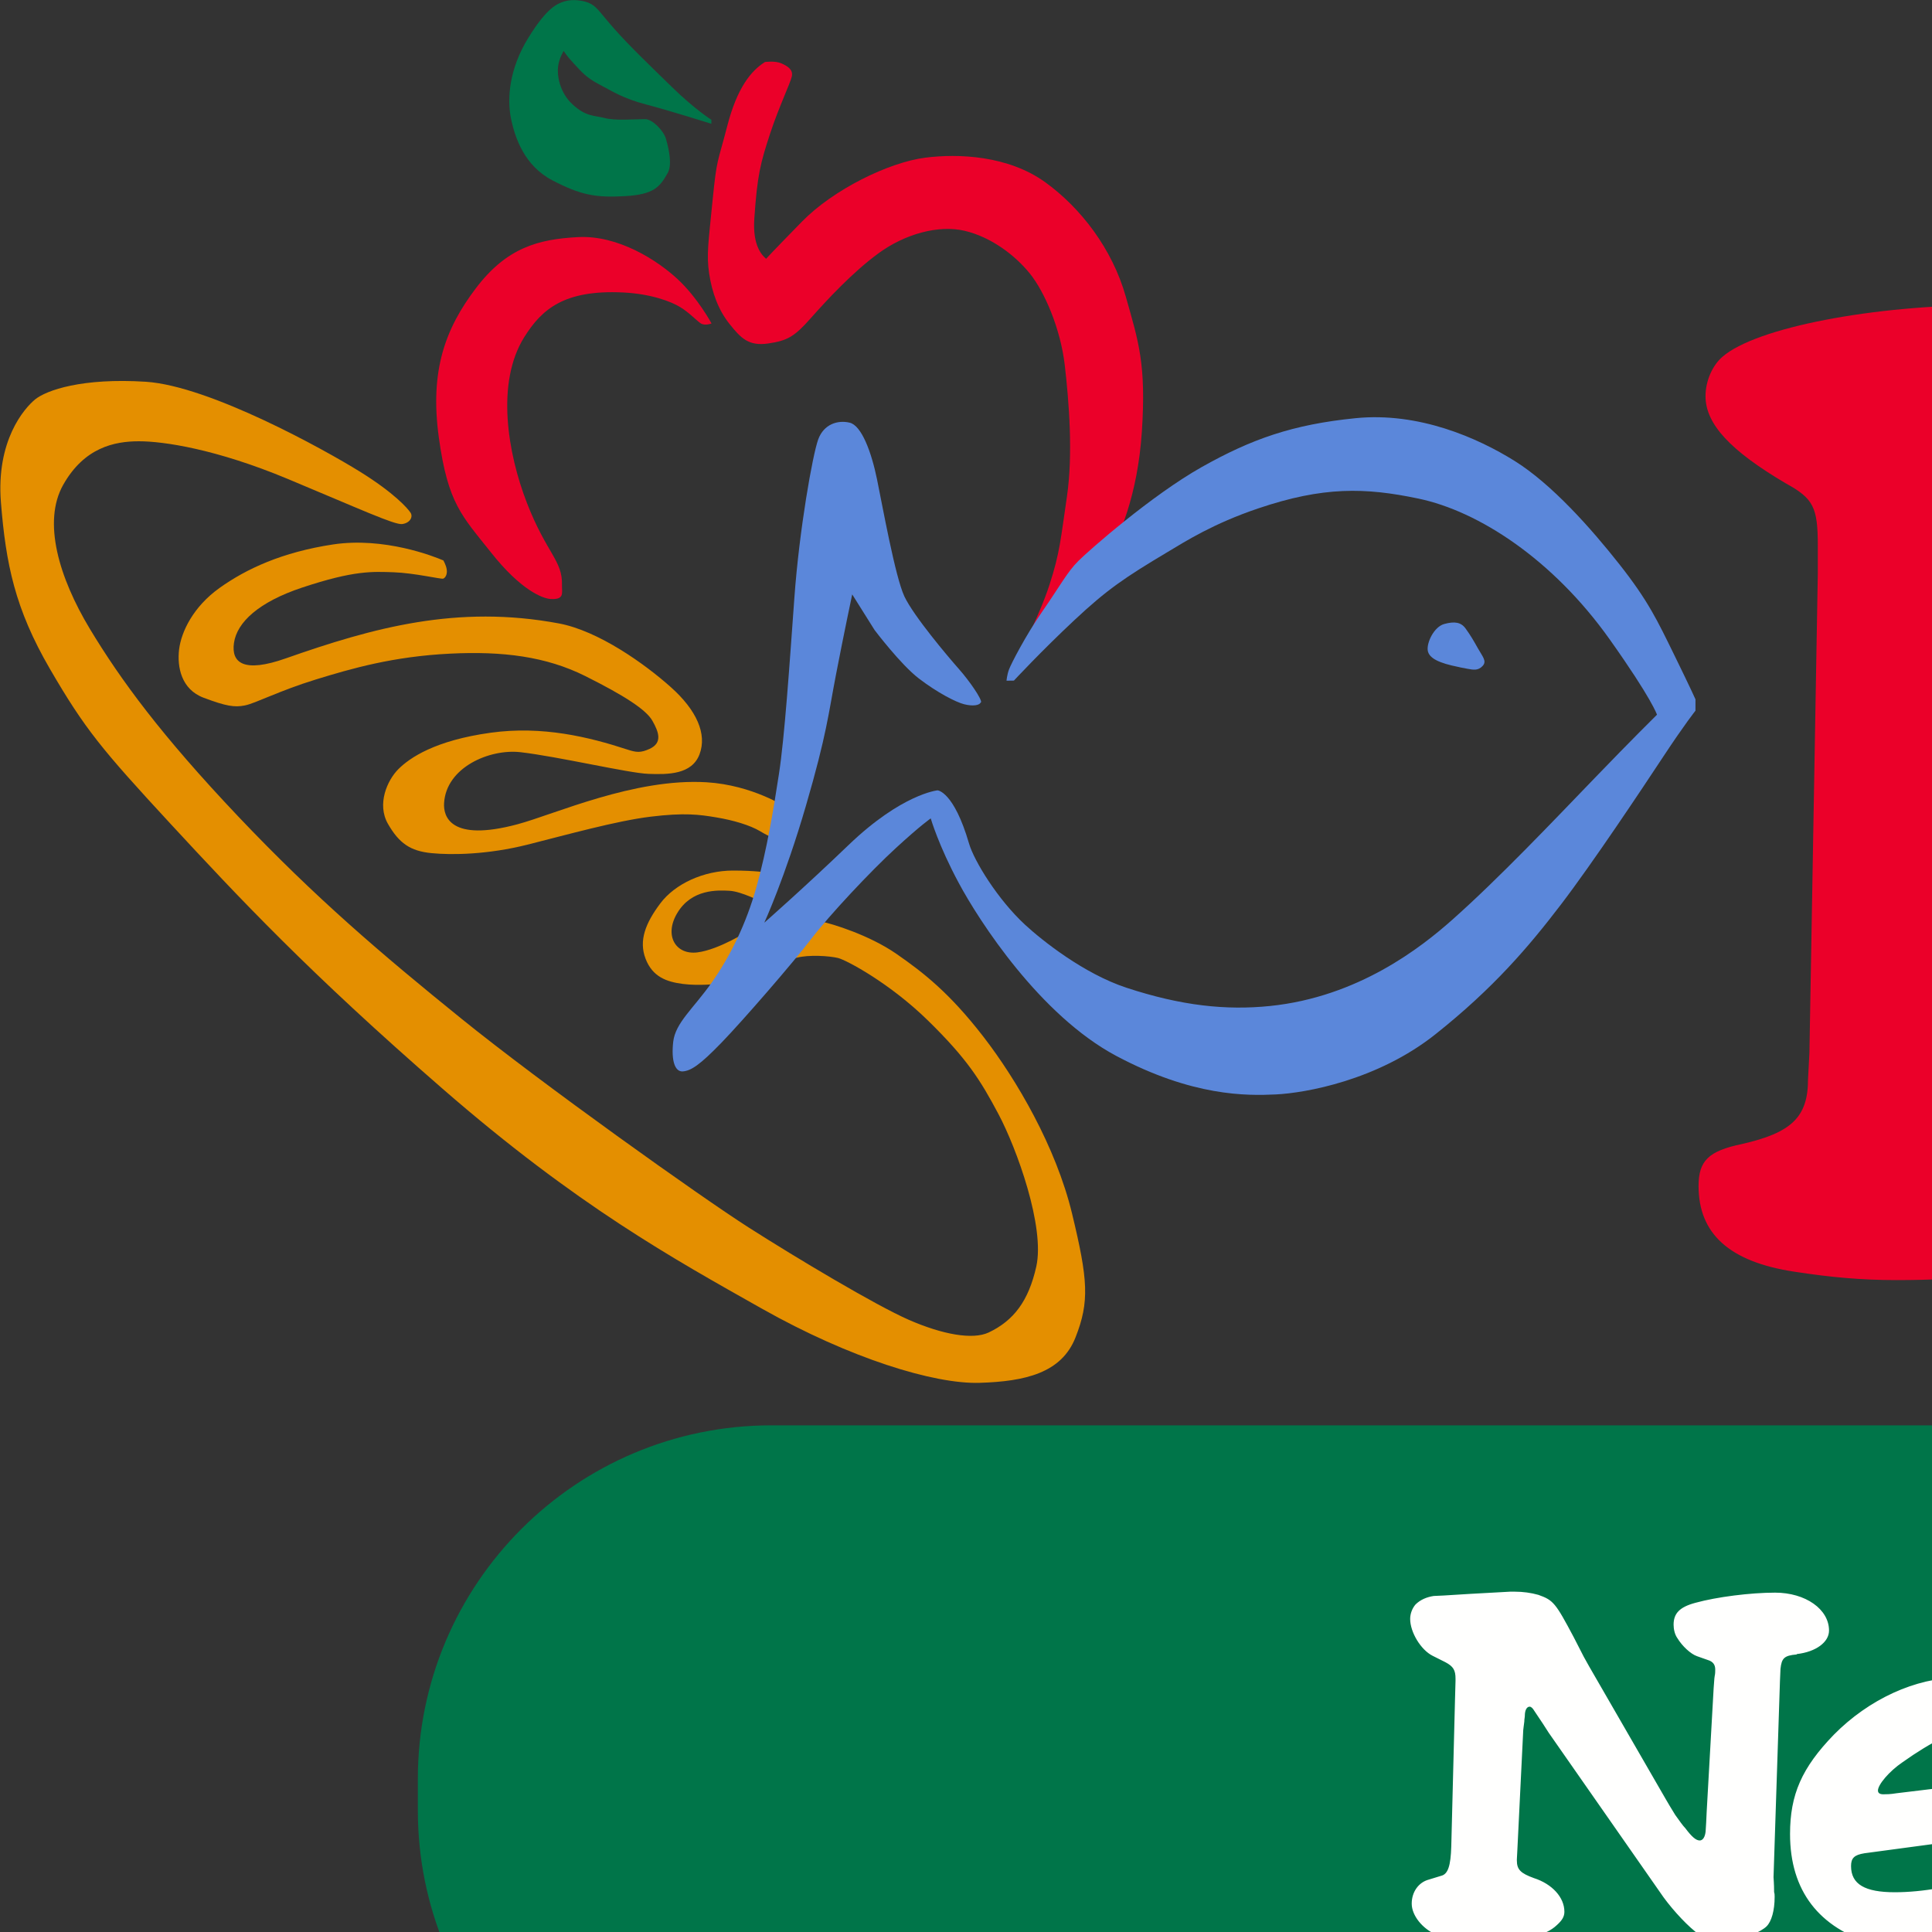 <svg xmlns="http://www.w3.org/2000/svg" id="Layer_1" width="40" height="40" xmlns:xlink="http://www.w3.org/1999/xlink">
 <rect width="100%" height="100%" fill="#333333" stroke="none"/>
 <style type="text/css">
  .st0{fill:#007549;} .st1{fill:#E48F00;} .st2{fill:#EB0029;} .st3{fill:#5B87DA;} .st4{fill:#FFFFFE;}
 </style>
 <path d="M219.202 37.481c0 4.044-3.279 7.322-7.323 7.322H15.974c-4.044 0-7.323-3.278-7.323-7.322v-.649c0-4.044 3.279-7.322 7.323-7.322h195.905c4.044 0 7.323 3.278 7.323 7.322v.649z" class="st0">
 </path>
 <path d="M9.171 11.6c-.188-.081-1.216-.487-2.275-.328-1.058.16-1.797.507-2.347.898-.551.392-.797.913-.841 1.276-.043.362.044.826.508 1 .464.174.638.203.855.159.218-.043.711-.304 1.465-.536.754-.232 1.609-.478 2.783-.536 1.086-.054 1.986.058 2.798.464s1.261.696 1.391.927c.131.232.213.455-.058.58-.188.087-.279.074-.463.014-.797-.261-1.759-.495-2.826-.348-1.159.16-1.681.522-1.913.754-.232.232-.448.725-.217 1.131.232.405.464.564.899.608.435.043 1.174.029 1.985-.174.812-.204 1.841-.493 2.551-.58.71-.087 1.015-.044 1.363.014.348.058.696.159.913.289.217.131.304.145.304.145l-.159.71s-.231-.043-.71-.043c-.609 0-1.203.275-1.507.681s-.449.768-.304 1.145c.145.376.435.477.769.521.333.043.711 0 .711 0s1.399-.476 1.648-.542c.25-.067.685-.038.859.006.174.044 1.073.521 1.87 1.304.797.782 1.072 1.217 1.449 1.927.377.709.967 2.335.783 3.158-.16.71-.464 1.116-.986 1.364-.332.155-.956.042-1.652-.262-.695-.305-2.319-1.276-3.318-1.913-1-.639-4.276-2.972-5.942-4.319-1.667-1.348-3.029-2.508-4.624-4.189-1.594-1.682-2.434-2.826-3.072-3.884-.638-1.059-.986-2.218-.551-2.986.435-.769 1.058-.899 1.566-.899s1.595.159 3.087.782c1.493.623 2.204.951 2.363.932.16-.02.231-.147.174-.235-.058-.088-.333-.407-1.058-.856-.724-.449-3.101-1.768-4.42-1.855C1.7 7.819.962 8.08.729 8.268c-.231.189-.811.856-.71 2.131.102 1.275.29 2.203 1.014 3.449.725 1.247 1.073 1.666 2.493 3.203 1.421 1.536 2.856 3.072 5.639 5.492 2.783 2.421 4.783 3.521 6.609 4.551 1.826 1.03 3.566 1.565 4.508 1.536.942-.029 1.696-.202 1.986-.942.29-.738.26-1.188-.073-2.565-.333-1.376-1.145-2.768-1.84-3.666-.696-.898-1.233-1.319-1.798-1.71s-1.334-.623-1.551-.667c-.218-.043-1.478.624-1.478.624l-.029-.435s-.605.391-1.058.449c-.45.058-.697-.347-.421-.811.299-.505.841-.478 1.087-.464.246.014.667.232.667.232l.507-1.957s-.696-.464-1.652-.522c-1.492-.09-3.142.662-3.913.869-1.406.378-1.537-.174-1.522-.434.041-.744.942-1.13 1.579-1.058.779.089 2.246.435 2.652.449.406.015.899.015 1.058-.405.159-.42-.059-.913-.595-1.391-.536-.479-1.497-1.166-2.319-1.319-2.102-.392-3.841.087-5.652.724-.879.31-1.131.087-1.073-.319.062-.432.518-.849 1.406-1.145 1.087-.362 1.464-.333 1.898-.319.434.015.984.147 1.028.132.044-.016.088-.088.073-.189-.015-.101-.074-.194-.074-.194" class="st1">
 </path>
 <path d="M14.729 6.698s-.137.053-.224-.005c-.087-.059-.232-.218-.421-.334-.188-.116-.61-.277-1.188-.304-1.218-.058-1.681.348-2.043.927-.588.941-.346 2.396.058 3.435.406 1.043.739 1.188.724 1.695-.004.16.059.305-.231.29-.173-.009-.623-.188-1.232-.956s-.898-1.014-1.087-2.392c-.188-1.377.13-2.246.768-3.087.638-.84 1.29-1.015 2.117-1.058.826-.043 1.637.478 2.058.869.421.391.703.918.703.918m1.102-5.409c-.287.182-.572.534-.775 1.318-.202.783-.216.652-.304 1.536-.087.884-.13 1.13-.072 1.521.059.391.189.754.421 1.044.232.29.392.464.797.406.406-.058.551-.146.884-.522.334-.377.87-.956 1.406-1.347.536-.392 1.232-.594 1.783-.464.551.13 1.044.507 1.348.883.305.377.637 1.145.724 1.899.087.754.174 1.84.044 2.725-.13.883-.145 1.159-.362 1.825-.217.667-.681 1.55-.681 1.55s1.464-1.434 1.797-1.971c.334-.536.712-1.451.798-2.753.092-1.401-.069-1.863-.333-2.797-.28-.99-.931-1.833-1.662-2.363-.772-.56-1.809-.6-2.493-.512-.753.097-1.898.657-2.55 1.324-.652.666-.742.769-.742.769-.077-.068-.282-.257-.244-.828.062-.907.126-1.15.329-1.769.179-.544.418-1.041.448-1.179.03-.14-.086-.212-.216-.27-.13-.058-.34-.028-.34-.028" class="st2">
 </path>
 <path d="M14.729 2.563s-.859-.271-1.348-.399c-.489-.127-.71-.279-.977-.418-.268-.14-.361-.256-.524-.431-.163-.174-.209-.261-.209-.261s-.094.146-.116.319c-.024.175.023.536.302.791.279.256.442.222.663.28.221.058.591.023.838.023.151 0 .382.24.43.407.07.244.128.547.035.71-.162.285-.279.442-.884.477-.605.035-.919-.023-1.5-.326-.582-.302-.779-.883-.861-1.29-.082-.407-.035-1.024.361-1.663.395-.64.604-.709.756-.756.151-.047.406-.023.546.058.139.082.209.21.477.512.299.34.733.757 1.198 1.21.465.454.812.674.812.674v.087z" class="st0">
 </path>
 <path d="M30.192 13.808c-.387-.077-.606-.176-.632-.339-.025-.164.129-.492.342-.55.213-.058.348-.039.444.097.097.135.155.232.252.406.097.174.192.266.097.367-.095.101-.193.078-.309.058-.116-.019-.193-.039-.193-.039m-9.88.738c.019-.071-.242-.448-.459-.694-.218-.246-.942-1.101-1.131-1.507-.189-.406-.449-1.855-.565-2.42-.116-.566-.32-1.116-.566-1.174-.246-.059-.536.029-.652.347-.116.319-.392 1.87-.493 3.275-.102 1.406-.203 2.898-.32 3.652-.116.754-.246 1.551-.464 2.333-.217.782-.551 1.448-.928 1.985-.377.536-.752.831-.797 1.227-.044.395.037.627.202.612.166-.014.348-.13.798-.595.449-.464 1.478-1.652 1.855-2.144.376-.493 1.232-1.406 1.754-1.884.521-.479.723-.615.723-.615s.16.557.581 1.339c.42.783 1.68 2.738 3.261 3.579 1.58.84 2.696.826 3.305.797.608-.03 2.101-.29 3.304-1.247 1.202-.956 1.926-1.807 2.594-2.681.667-.874 1.666-2.377 2.116-3.058.449-.681.672-.959.672-.959v-.235s-.093-.212-.441-.922c-.348-.71-.537-1.116-1.131-1.87s-1.406-1.666-2.174-2.145c-.768-.479-1.986-1.015-3.291-.884-1.305.13-2.16.434-3.189 1.014-1.029.58-2.319 1.71-2.551 1.942-.232.231-.362.492-.754 1.057-.339.49-.638 1.072-.681 1.188-.043.116-.052.234-.052.234l.153-.002s.565-.609 1.246-1.246c.681-.638 1.043-.884 1.942-1.42.366-.219.942-.586 1.87-.899 1.347-.456 2.213-.435 3.318-.203 1.247.261 2.783 1.26 3.957 2.912.881 1.241.981 1.562.981 1.562s-.539.532-1.285 1.307c-.857.888-1.989 2.083-2.957 2.942-.64.568-1.942 1.594-3.769 1.782-.91.093-1.834-.004-2.97-.377-.884-.29-1.75-.98-2.102-1.305-.565-.522-1.054-1.319-1.16-1.681-.316-1.084-.652-1.102-.652-1.102s-.739.073-1.841 1.131c-.917.881-1.746 1.609-1.746 1.609s.427-.928.862-2.421c.435-1.493.464-1.898.624-2.724.159-.826.334-1.652.334-1.652l.464.739s.536.71.913 1c.377.29.768.493.942.536.174.044.325.026.343-.045" class="st3">
 </path>
 <path d="M37.195 34.254c-.254.022-.309.077-.332.299l-.011.254-.133 4.058c0 .022.012.132.012.309.011.033.011.066.011.099 0 .287-.066.508-.165.608-.055.055-.166.122-.332.188-.188.088-.398.143-.541.143-.166 0-.387-.067-.52-.155-.221-.155-.531-.487-.741-.774l-2.377-3.406-.121-.188-.177-.265c-.033-.056-.066-.089-.099-.089-.055 0-.099.066-.099.188 0 .033-.011.066-.011.121-.011.099-.022.155-.022.177l-.121 2.466-.011.21v.022c0 .188.077.265.353.365.377.121.631.398.631.696 0 .099-.044.176-.155.276-.243.232-.674.32-1.514.32-.52 0-.796-.033-.984-.121-.287-.122-.508-.398-.508-.642s.144-.443.354-.498l.254-.078c.144-.033.199-.21.211-.608l.077-3.03.011-.398v-.044c0-.178-.044-.255-.21-.343l-.265-.133c-.243-.122-.464-.487-.464-.763 0-.111.044-.221.11-.298.1-.1.233-.155.377-.177.022 0 .276-.011.763-.044l.818-.045h.1c.166 0 .332.022.487.066.31.11.354.166.73.874l.21.409.111.199 1.582 2.741c.044.077.11.188.199.332.088.121.155.221.21.276.132.177.221.254.298.254.067 0 .111-.077.122-.188l.011-.176.011-.232.144-2.554c.011-.111.011-.199.022-.255.011-.045.011-.1.011-.133 0-.1-.044-.166-.155-.199l-.221-.078c-.132-.045-.309-.21-.409-.376-.055-.078-.077-.188-.077-.276 0-.233.122-.366.453-.454.443-.122 1.139-.21 1.648-.21.63 0 1.117.343 1.117.785 0 .243-.277.442-.663.486m5.263 3.074c.044-.277.077-.575.077-.774 0-.542-.11-.785-.542-1.183-.531-.475-.884-.63-1.437-.63-.906 0-1.879.453-2.598 1.183-.664.686-.907 1.239-.907 2.057 0 1.173.597 1.947 1.737 2.278.277.078.52.111.774.111.553 0 1.438-.199 2.101-.487.299-.133.531-.299.664-.498.055-.077.1-.254.1-.365 0-.287-.188-.508-.442-.508-.066 0-.188.033-.288.066l-.718.288c-.487.199-1.194.32-1.758.32-.62 0-.907-.165-.907-.542 0-.165.066-.231.276-.265l2.3-.309.31-.034c.188-.022.288-.033.31-.044h.254c.443-.022.619-.188.697-.663m-1.667-1.52c.254 0 .343.155.343.553 0 .232-.022.354-.088.42-.088.088-.309.177-.508.199l-1.283.155c-.132.022-.221.022-.276.022-.066 0-.111-.022-.111-.078 0-.122.233-.399.509-.586.608-.432 1.128-.686 1.416-.686m3.627 4.168c1.006-.012 1.238-.111 1.238-.487 0-.243-.188-.497-.476-.63-.099-.044-.155-.077-.188-.088-.055-.033-.088-.077-.111-.121-.011-.044-.022-.088-.022-.144 0-.232.011-.53.033-.906.022-.343.033-.663.044-.951.011-.376.022-.508.044-.652 0-.066.011-.11.011-.132 0-.353-.376-.574-.984-.574-.797 0-1.438.277-1.438.62 0 .221.243.497.542.608l.231.089c.133.045.188.155.188.388v.144l-.022 1.128c-.011.431-.089.553-.376.619-.277.066-.431.21-.431.42 0 .221.198.498.419.597.144.056.321.089.641.089h.066l.586-.011m.564-5.993c.044-.099.066-.21.066-.321 0-.221-.078-.431-.233-.586-.111-.11-.254-.199-.421-.243-.111-.033-.199-.055-.232-.055-.431 0-.752.398-.752.94 0 .232.077.376.32.553.21.166.442.254.641.254.222 0 .465-.221.608-.541m7.21 1.791c.055-.066.077-.155.077-.265 0-.277-.187-.575-.431-.675-.11-.045-.276-.089-.508-.111-.232-.021-.42-.033-.531-.033-.287 0-.442.044-.597.177-.11.1-.144.122-.21.122s-.122-.022-.332-.1c-.232-.088-.332-.11-.575-.11-.774 0-1.47.309-2.134.939-.796.751-1.326 1.813-1.326 2.676 0 .552.232.928.796 1.26.597.343 1.272.52 2.034.52.453 0 .863-.056 1.172-.166.067-.022.133-.045.177-.045.1 0 .166.089.166.21v.575c0 .641-.332.939-1.039.939-.454 0-.918-.034-1.35-.111l-.73-.111c-.067-.011-.144-.022-.222-.022-.254 0-.343.077-.343.276 0 .21.111.365.365.486.642.299 1.615.487 2.522.487 1.073 0 1.725-.276 1.968-.818.177-.409.244-.951.244-1.902 0-.232-.011-.563-.022-.972-.033-.641-.044-1.106-.044-1.371 0-.597 0-.963-.011-1.084-.011-.066-.011-.133-.011-.188 0-.31.122-.432.442-.454.144-.011.232-.022.243-.022.089-.011.155-.044.21-.111m-2.19 1.836c0 .044.011.089.011.133 0 .465-.034.609-.155.73-.111.111-.266.199-.454.277-.564.221-1.194.365-1.636.365-.575 0-.862-.155-.862-.453 0-.465.431-1.261.996-1.836.542-.553 1.194-.973 1.504-.973h.033c.376.044.576.486.576 1.326v.089c-.011.199-.011.309-.011.343m8.105 2.41c.664-.011.929-.144.929-.487 0-.232-.166-.487-.409-.608-.244-.121-.265-.144-.298-.287-.012-.088-.023-.188-.023-.321-.022-1.304-.221-1.746-1.017-2.233-.586-.354-1.161-.509-1.902-.509-.21 0-.431.011-.652.033-.089.011-.155.011-.188.011-.211 0-.266-.133-.266-.62 0-.11 0-.353.022-.718.012-.166.012-.309.012-.421 0-.641-.298-.917-.995-.917-.929 0-1.504.232-1.504.608 0 .265.232.531.575.652l.243.089c.199.066.243.155.243.431v.045l-.109 3.504c-.011.078-.011.188-.011.321 0 .409-.056.498-.398.597-.266.077-.409.21-.409.376 0 .332.331.664.729.719.188.033.353.044.63.044 1.039 0 1.57-.211 1.57-.608 0-.266-.144-.476-.421-.609-.276-.144-.309-.2-.309-.543v-.232c.022-.254.034-.497.034-.752 0-.619.133-.751.895-.906.464-.089.708-.122.962-.122.475 0 .719.221.796.73.044.321.088.808.088 1.095 0 .232-.022.331-.066.398-.066.066-.11.088-.442.177-.276.077-.409.199-.409.375 0 .155.144.365.321.476.265.177.519.232 1.083.232h.188c.276-.012.443-.022.509-.022m6.436-1.095c.763-.542 1.161-1.161 1.161-1.803 0-1.216-1.393-2.035-3.704-2.167-.531-.023-.62-.078-.62-.332v-.044l.044-.807c.011-.089.011-.167.011-.244 0-.387-.034-.686-.1-.829-.089-.199-.42-.387-.664-.387-.089 0-.299.033-.641.099l-.619.111c-.244.045-.41.266-.41.564 0 .332.199.498.641.553.254.022.287.078.287.465v.265l-.044 3.517v.508c-.011.232-.055.287-.254.365-.265.088-.398.276-.398.519 0 .188.088.464.188.585.144.166.387.232.829.232 1.813 0 3.152-.364 4.29-1.171m-1.849-2.75c.984 0 1.758.309 1.758.718 0 .298-.365.741-.863 1.05-.641.398-1.581.752-2.012.752-.309 0-.332-.044-.332-.785v-.376l.012-.729c.011-.332.155-.453.608-.542.321-.066.575-.088.829-.088m6.238 3.892c1.537 0 2.831-1.261 2.831-2.754 0-.63-.188-1.16-.553-1.536-.508-.542-1.481-.907-2.366-.907-.874 0-1.891.376-2.433.907-.519.486-.851 1.249-.851 1.935 0 1.316 1.492 2.355 3.372 2.355m.177-4.313c.708 0 1.227.552 1.227 1.304 0 1.162-.818 2.035-1.902 2.035-.841 0-1.449-.531-1.449-1.272 0-1.073.941-2.012 2.068-2.057l.056-.011m7.167.686c.033-.122.055-.266.055-.377 0-.376-.298-.707-.851-.939-.155-.067-.288-.1-.421-.1-.265 0-.685.165-.951.375-.055.044-.099.066-.132.066-.078 0-.122-.055-.177-.21-.089-.254-.376-.365-.94-.365-.686 0-1.194.222-1.194.52 0 .255.299.597.619.697.144.055.188.088.221.166.011.033.022.066.022.099v.155l.033 1.669v.056c0 .531-.066.631-.398.675-.287.044-.508.243-.508.475 0 .376.464.663 1.061.663.619 0 1.305-.088 1.703-.221.2-.066.354-.243.354-.42 0-.211-.188-.388-.63-.576-.122-.044-.166-.088-.188-.144-.011-.033-.022-.077-.022-.143-.011-.078-.011-.144-.011-.177 0-.343.133-.995.332-1.603.121-.387.387-.73.552-.73.077 0 .121.044.121.132 0 .033-.011.089-.011.155-.033.177-.044.31-.044.42 0 .486.243.807.597.807.31 0 .663-.486.808-1.127m5.696 3.582c.664-.011.929-.144.929-.486 0-.233-.165-.487-.409-.608-.243-.122-.265-.144-.298-.288-.011-.088-.022-.188-.022-.321-.022-1.304-.221-1.746-1.017-2.233-.586-.354-1.161-.509-1.902-.509-.21 0-.431.011-.652.033-.089.012-.155.012-.188.012-.21 0-.266-.133-.266-.619 0-.111 0-.354.023-.719.011-.166.011-.309.011-.42 0-.641-.298-.917-.995-.917-.929 0-1.504.232-1.504.608 0 .266.232.531.575.652l.243.089c.199.066.243.155.243.431v.045l-.11 3.505c-.011.078-.011.188-.011.321 0 .41-.056.498-.398.598-.266.077-.41.21-.41.376 0 .332.331.664.73.719.188.033.354.044.63.044 1.039 0 1.57-.21 1.57-.608 0-.266-.144-.475-.421-.608-.276-.144-.309-.199-.309-.542v-.232c.022-.254.033-.498.033-.752 0-.619.133-.752.896-.907.465-.089.708-.122.962-.122.475 0 .719.221.796.73.044.321.088.808.088 1.095 0 .232-.022.331-.066.398-.067.066-.111.089-.442.177-.276.077-.409.199-.409.376 0 .155.144.365.321.475.265.177.519.232 1.083.232h.189c.276-.011.442-.022.508-.022m3.65.044c1.537 0 2.831-1.26 2.831-2.753 0-.63-.188-1.16-.553-1.536-.508-.542-1.481-.907-2.366-.907-.874 0-1.891.376-2.433.907-.519.486-.851 1.249-.851 1.935 0 1.316 1.493 2.355 3.373 2.355m.178-4.313c.708 0 1.228.553 1.228 1.305 0 1.161-.818 2.035-1.902 2.035-.84 0-1.448-.531-1.448-1.272 0-1.072.94-2.012 2.068-2.056l.056-.011m6.07 4.312c1.537 0 2.831-1.261 2.831-2.753 0-.63-.188-1.16-.553-1.536-.509-.542-1.482-.907-2.367-.907-.873 0-1.891.376-2.433.907-.519.486-.851 1.249-.851 1.935 0 1.316 1.493 2.356 3.373 2.356m.177-4.313c.708 0 1.227.553 1.227 1.304 0 1.162-.818 2.035-1.902 2.035-.84 0-1.448-.531-1.448-1.272 0-1.072.94-2.012 2.068-2.056l.055-.011m9.156 4.456c.21-.066.288-.155.288-.332 0-.397-.31-.729-.697-.763l-.21-.022c-.155-.011-.199-.088-.221-.354l-.033-.619.056-4.135.033-.498c-.023-.508-.409-.895-.918-.895-.188 0-.796.099-1.239.199-.265.055-.42.21-.42.398 0 .232.243.52.508.586l.343.099c.21.056.254.122.254.377 0 .155 0 .276.011.353v.111c0 .266-.055.376-.199.376-.011 0-.033-.011-.044-.011l-.166-.033c-.055-.011-.121-.022-.188-.022-.796 0-1.758.486-2.587 1.304-.73.718-1.029 1.305-1.029 1.99 0 .686.288 1.205.863 1.537.542.31 1.25.487 1.914.487.331 0 .674-.044 1.061-.155.144-.033.254-.055.343-.055.099 0 .166.034.265.144.111.111.155.133.31.166.099.022.199.033.277.033.31 0 .962-.122 1.427-.265m-2.3-3.616c.055.199.077.608.077 1.26 0 .475-.078.807-.233.951-.088.088-.254.177-.486.254-.387.133-.763.199-1.117.199-.707 0-1.138-.188-1.138-.497 0-.365.42-1.017 1.029-1.615.575-.564 1.117-.906 1.448-.906.199 0 .365.133.42.354m11.655-2.676v-.21c0-.432-.033-.542-.199-.697-.133-.111-.332-.177-.542-.177-.044 0-.387.012-1.017.033l-2.288.1c-1.172.055-1.814.121-2.057.232-.165.077-.287.265-.287.431 0 .288.288.652.653.829.243.122.254.144.287.332.011.056.022.122.022.199l-.034 3.461c0 .199-.033.354-.089.42-.055.078-.077.078-.31.155-.299.089-.454.232-.454.442 0 .453.277.697.775.697.597 0 1.371-.089 1.879-.21.343-.088.531-.255.531-.476 0-.155-.088-.354-.21-.476-.099-.11-.188-.155-.442-.254-.221-.088-.265-.166-.265-.387 0-.42.089-.608.299-.641l.232-.033 1.968-.32.31-.044c.321-.044.52-.21.52-.42 0-.388-.365-.675-.873-.675-.078 0-.188.011-.288.011l-1.559.144-.244.023h-.033c-.188 0-.277-.111-.277-.354V36l.066-1.073c.033-.53.144-.652.675-.729l.984-.133c.243-.033.442-.055.575-.055.221 0 .254.044.309.299 0 .011.033.122.099.332.034.111.056.177.067.21.022.088.067.177.133.254.143.199.387.321.608.321.265 0 .431-.21.442-.542l.034-.973zm2.796 6.148c1.538 0 2.831-1.261 2.831-2.754 0-.63-.188-1.16-.553-1.536-.508-.542-1.482-.907-2.366-.907-.874 0-1.891.376-2.433.907-.52.486-.852 1.249-.852 1.935 0 1.316 1.493 2.355 3.373 2.355m.178-4.312c.707 0 1.228.553 1.228 1.304 0 1.161-.818 2.034-1.902 2.034-.841 0-1.449-.531-1.449-1.271 0-1.073.94-2.013 2.068-2.057l.056-.011m6.07 4.312c1.537 0 2.831-1.261 2.831-2.754 0-.63-.189-1.161-.554-1.537-.508-.541-1.482-.907-2.366-.907-.874 0-1.891.377-2.433.907-.52.486-.852 1.25-.852 1.935 0 1.316 1.493 2.356 3.373 2.356m.177-4.312c.708 0 1.228.553 1.228 1.305 0 1.161-.818 2.034-1.902 2.034-.841 0-1.448-.531-1.448-1.271 0-1.073.94-2.013 2.067-2.057l.056-.011m9.156 4.456c.21-.066.288-.155.288-.332 0-.398-.31-.73-.697-.763l-.21-.022c-.155-.011-.2-.088-.222-.354l-.033-.619.055-4.135.034-.498c-.022-.508-.409-.895-.917-.895-.188 0-.796.099-1.239.199-.266.055-.421.21-.421.398 0 .232.244.519.509.586l.344.099c.21.055.254.122.254.376 0 .155 0 .276.011.353v.111c0 .266-.055.376-.199.376-.011 0-.033-.011-.044-.011l-.166-.033c-.056-.011-.122-.022-.188-.022-.796 0-1.757.487-2.587 1.305-.73.719-1.029 1.305-1.029 1.99 0 .686.288 1.206.863 1.537.542.31 1.25.487 1.913.487.332 0 .675-.044 1.062-.155.144-.033.254-.055.343-.055.099 0 .166.033.265.144.11.11.155.133.31.166.099.023.198.034.276.034.309 0 .962-.121 1.426-.265m-2.3-3.616c.055.199.077.609.077 1.261 0 .476-.078.807-.233.951-.088.089-.254.177-.486.255-.387.133-.763.199-1.117.199-.707 0-1.139-.188-1.139-.497 0-.365.421-1.018 1.028-1.615.576-.564 1.117-.906 1.449-.906.2 0 .366.132.421.353m14.806.763c.432-.034.763-.321.763-.642 0-.221-.187-.497-.398-.585-.165-.078-.553-.122-.973-.122-.265 0-.696.033-1.238.088-.674.078-1.149.144-1.437.199-.287.067-.487.1-.597.1-.243.011-.298.088-.298.365 0 .154.044.32.133.464.099.155.176.221.276.221.055 0 .122 0 .199-.011.122-.022.232-.033.331-.033.122 0 .211.044.211.121 0 .045-.044.133-.155.288-.066.089-.121.133-.188.133-.176 0-.452-.177-1.038-.686-.554-.475-.675-.585-.675-.663 0-.055.111-.132.409-.309.254-.143.442-.254.553-.309 1.073-.597 1.394-.852 1.637-1.316.11-.199.166-.409.166-.597 0-.486-.244-.84-.863-1.216-.83-.52-1.603-.774-2.344-.774-1.46 0-2.743 1.117-2.743 2.377 0 .331.067.674.189.917.045.099.122.22.221.353.133.189.178.276.178.343 0 .088-.056.155-.199.243l-.243.143c-.729.431-1.116.807-1.338 1.305-.099.221-.155.431-.155.619 0 1.106 1.549 2.112 3.24 2.112.906 0 2.178-.243 2.742-.52l.431-.21c.11-.056.188-.078.265-.078.121 0 .188.022.453.155.387.188.763.299 1.051.299.32 0 .608-.233.608-.498 0-.166-.099-.321-.309-.475l-.387-.266c-.089-.078-.155-.155-.155-.21 0-.034.022-.089.066-.155.121-.199.143-.244.21-.476.044-.155.077-.255.089-.321.045-.232.066-.254.288-.277l.332-.033.697-.066m-4.777 1.249c.033.045.045.067.045.078 0 .11-.421.321-.918.464-.177.044-.354.078-.531.111-.21.034-.409.056-.608.056-.774 0-1.272-.232-1.272-.586 0-.254.243-.575.685-.885.354-.265.763-.486.896-.486.099 0 .232.088.884.586l.597.453c.078.067.155.133.221.21m-.044-5.451c.52 0 .951.222.951.498 0 .332-.442.752-1.294 1.216l-.84.453c-.078.045-.145.067-.199.067-.133 0-.365-.221-.477-.453-.054-.132-.099-.32-.099-.464 0-.408.486-.939 1.073-1.16.265-.1.575-.155.885-.155m15.084 3.583c.552-.387.995-1.151.995-1.714 0-.841-.664-1.471-1.935-1.847-.906-.277-1.869-.421-2.809-.421-.63 0-1.25.055-2.233.21-.265.033-.465.111-.564.199-.067.067-.111.21-.111.365 0 .388.209.675.608.796.287.1.354.189.354.465l-.011.155-.056 3.472c0 .442-.077.531-.42.575-.365.055-.498.177-.498.453 0 .475.542.873 1.183.873.088 0 .199-.011.353-.033.587-.067 1.051-.122 1.394-.177.321-.056.453-.166.453-.365 0-.1-.043-.221-.121-.354-.144-.232-.354-.409-.564-.453-.199-.055-.221-.078-.244-.233-.01-.077-.01-.154-.01-.243v-.024c0-.188.055-.232.298-.254 1.029-.066 2.953-.785 3.937-1.448m-2.345-2.72c.929 0 1.803.453 1.803.918 0 .321-.398.818-.962 1.183-.508.331-1.039.542-1.559.641-.254.044-.542.078-.841.088h-.033c-.199 0-.221-.044-.221-.464v-.409l.111-1.294c.034-.354.067-.399.277-.465.354-.111 1.017-.199 1.427-.199m9.422 6.004c.663-.011.929-.144.929-.487 0-.233-.166-.487-.409-.608-.243-.121-.265-.144-.299-.287-.01-.088-.021-.188-.021-.321-.022-1.304-.222-1.746-1.018-2.233-.586-.354-1.161-.508-1.902-.508-.21 0-.431.011-.652.033-.089.011-.155.011-.188.011-.21 0-.266-.133-.266-.619 0-.11 0-.353.023-.718.011-.166.011-.31.011-.421 0-.641-.299-.918-.996-.918-.929 0-1.504.232-1.504.608 0 .265.232.53.575.652l.243.089c.199.066.244.155.244.431v.044l-.111 3.505c-.012.078-.012.188-.012.32 0 .41-.054.498-.398.598-.265.077-.409.21-.409.375 0 .331.332.663.73.719.188.033.354.044.63.044 1.039 0 1.57-.211 1.57-.608 0-.266-.143-.476-.419-.609-.277-.144-.31-.2-.31-.542v-.232c.022-.254.033-.497.033-.752 0-.619.132-.751.895-.906.464-.089.708-.121.962-.121.475 0 .718.221.796.73.043.321.088.808.088 1.095 0 .232-.022.332-.066.398-.067.067-.111.089-.443.178-.277.077-.409.199-.409.375 0 .155.144.365.321.476.265.177.519.232 1.083.232h.188c.276-.011.442-.022.509-.022m6.646 0c.21-.111.299-.232.299-.387 0-.265-.178-.52-.387-.586l-.31-.077c-.122-.044-.188-.099-.188-.188 0-.066.011-.154.011-.254l.022-.332.045-.63c.012-.133.012-.254.012-.387 0-1.547-.786-2.432-2.146-2.432-.663 0-1.327.243-2.112.807-.519.365-.719.63-.719.951 0 .321.155.498.432.498.044 0 .11-.012.177-.023.265-.055.398-.122.751-.364.719-.487 1.338-.774 1.682-.774.364 0 .574.209.574.552 0 .055-.011.144-.034.244-.022.122-.044.144-.188.155l-.587.078c-.972.132-2.166.63-2.775 1.161-.221.199-.387.575-.387.907 0 .685.852 1.216 1.936 1.216.387 0 .696-.034 1.139-.144l.519-.122c.045-.011.077-.011.122-.011.077 0 .121.022.155.066l.088.144c.1.143.42.254.73.254.309 0 .796-.133 1.138-.321m-2.2-1.802c.199 0 .277.066.277.221 0 .132-.166.254-.476.354-.398.133-.785.199-1.094.199h-.255c-.221 0-.32-.022-.32-.088 0-.143.398-.331 1.161-.563.243-.066.542-.121.708-.121m7.165-1.78c.033-.122.055-.265.055-.376 0-.376-.298-.708-.851-.94-.155-.066-.288-.099-.42-.099-.265 0-.685.165-.951.375-.055.044-.099.066-.133.066-.077 0-.121-.055-.177-.21-.088-.255-.376-.365-.94-.365-.684 0-1.194.221-1.194.52 0 .254.299.596.62.697.144.054.188.087.221.165.011.033.023.066.023.1v.154l.034 1.669v.055c0 .531-.067.631-.398.675-.287.044-.509.243-.509.475 0 .376.465.664 1.063.664.619 0 1.305-.089 1.702-.221.199-.066.354-.243.354-.42 0-.21-.188-.387-.63-.575-.121-.044-.166-.088-.188-.144-.011-.033-.023-.077-.023-.143-.011-.078-.011-.144-.011-.177 0-.343.133-.995.332-1.603.122-.387.387-.73.553-.73.077 0 .122.044.122.133 0 .033-.011.088-.011.155-.033.176-.044.309-.044.42 0 .486.243.807.598.807.309 0 .663-.487.807-1.128m8.448 3.759c1.227 0 1.746-.177 1.746-.575 0-.211-.11-.399-.265-.465l-.254-.122c-.121-.045-.209-.255-.209-.465v-.653c-.011-1.558-.808-2.409-2.267-2.409-.31 0-.641.033-.874.099-.111.033-.255.088-.431.166-.41.176-.465.188-.553.188-.088 0-.099 0-.254-.089-.464-.254-1.017-.398-1.569-.398-.321 0-.652.022-.796.034-.132.021-.232.021-.287.021-.099 0-.177-.022-.243-.077l-.166-.165c-.155-.155-.375-.243-.597-.243-.309 0-.763.11-1.094.265-.211.099-.31.232-.31.442 0 .254.133.376.508.497.232.066.299.099.343.143.077.066.111.199.111.432l-.011 1.89c0 .111-.033.265-.066.32-.044.055-.144.122-.309.199-.299.143-.366.232-.366.431 0 .343.265.597.62.597l.353-.011h.343c.597 0 1.271-.121 1.504-.265.078-.055.133-.155.133-.265 0-.232-.122-.387-.409-.553-.255-.144-.354-.243-.399-.387-.011-.044-.022-.122-.033-.21 0-.1-.011-.166-.011-.199l.011-1.051c0-.542.497-.951 1.172-.951.376 0 .686.177.819.453.11.244.176.686.176 1.206v.387c-.011.354-.054.42-.32.476-.31.055-.465.21-.465.486 0 .166.188.376.398.465.199.088.386.121.851.121 1.138 0 1.581-.154 1.581-.531 0-.165-.122-.353-.299-.464l-.199-.121c-.177-.111-.189-.155-.189-.454 0-.033-.011-.088-.011-.155l-.022-.696v-.04c0-.221.078-.409.254-.564.343-.309.852-.519 1.272-.519.508 0 .763.597.763 1.835 0 .619-.067.818-.31.862l-.243.055c-.133.022-.255.199-.255.342 0 .42.431.686 1.128.686m7.421-.177c.21-.111.298-.233.298-.387 0-.266-.176-.52-.387-.587l-.309-.078c-.121-.045-.188-.1-.188-.188 0-.066.011-.155.011-.254l.022-.332.044-.63c.01-.133.01-.254.01-.387 0-1.548-.785-2.433-2.145-2.433-.663 0-1.327.243-2.112.807-.52.365-.719.63-.719.951 0 .321.155.498.432.498.044 0 .11-.012.176-.023.266-.056.398-.122.753-.365.718-.487 1.338-.774 1.681-.774.364 0 .575.209.575.552 0 .055-.011.144-.033.244-.023.122-.045.144-.189.155l-.586.078c-.974.132-2.168.63-2.776 1.161-.222.199-.387.575-.387.906 0 .686.851 1.217 1.935 1.217.387 0 .697-.034 1.139-.144l.52-.122c.044-.011.077-.011.122-.011.077 0 .122.022.154.066l.089.144c.1.143.421.255.73.255.31 0 .796-.132 1.139-.32m-2.201-1.802c.2 0 .277.066.277.221 0 .132-.166.254-.475.354-.398.132-.785.199-1.094.199h-.254c-.221 0-.321-.022-.321-.089 0-.143.398-.332 1.162-.564.243-.066.542-.121.707-.121m7.675-3.019v-.044c0-.21-.188-.431-.487-.586-.099-.044-.187-.077-.254-.077-.121 0-.209.055-.353.221-.056.066-.1.099-.155.099-.022 0-.067-.012-.1-.033l-.199-.1c-.132-.067-.398-.122-.652-.122-.519 0-1.205.243-1.736.619-.884.619-1.504 1.692-1.504 2.621 0 1.327 1.139 2.289 2.721 2.289.63 0 1.261-.188 1.957-.586.519-.298.729-.564.729-.907 0-.254-.188-.453-.442-.453-.066 0-.155.033-.354.122-.309.155-.497.243-.563.265-.155.067-.354.133-.587.188-.376.078-.73.122-1.051.122-.32 0-.664-.033-.829-.088-.211-.077-.387-.32-.387-.553 0-.321.265-.906.597-1.327.475-.597 1.338-1.117 1.846-1.117.277 0 .443.177.443.465v.188c0 .431.099.619.431.784.099.055.176.077.243.077.288 0 .453-.288.542-.951l.144-1.117zm6.359 1.426c.541-.188.84-.442.84-.708 0-.321-.288-.465-.951-.487l-.664-.022h-.198c-.63 0-.874.055-1.028.233-.078.077-.121.177-.121.298 0 .155.021.2.154.321.244.221.287.299.287.475 0 .012 0 .034-.011.045l-.066.188-.089.221-.552 1.293-.078.2-.077.144c-.1.188-.144.232-.222.232-.066 0-.143-.078-.232-.266l-.099-.21-.664-1.25-.21-.365c-.056-.122-.089-.233-.089-.332 0-.122.067-.189.254-.276.211-.089.288-.167.288-.288 0-.442-.531-.719-1.404-.719-.21 0-.376.011-.465.033l-.276.055c-.044.011-.155.033-.299.044-.353.044-.464.144-.464.431 0 .387.133.564.454.642.42.11.453.122.563.265.078.099.144.232.211.387.033.067.055.122.077.155l1.46 2.886c.044.1.077.155.077.166.022.044.044.088.055.133.022.055.034.1.034.133 0 .133-.122.398-.265.597-.1.144-.221.254-.333.309-.121.066-.265.1-.408.1-.177 0-.287-.044-.576-.188-.321-.154-.343-.165-.486-.199-.067-.01-.133-.022-.2-.022-.265 0-.453.177-.453.442 0 .443.365.719 1.183.907.232.044.509.077.707.077.697 0 1.272-.364 1.692-1.072.133-.221.288-.508.465-.851.066-.121.11-.21.132-.276l1.205-2.686.167-.365c.198-.464.243-.552.331-.641.088-.089.121-.11.343-.188" class="st4">
 </path>
 <path d="M55.505 9.023l-.32.145c-.378.174-.639.581-.668 1.046l-.029.552-.697 9.614-.058.697v.348c0 .581.145.871.523 1.074l.755.377c.407.203.755.842.755 1.336 0 .377-.175.784-.436.987-.61.435-3.254.842-5.664.842-.552 0-1.046-.291-1.424-.813-.291-.378-.523-.988-.523-1.366 0-.465.348-.756 1.365-1.104.697-.262.929-.552.929-1.162l-.029-1.453c-.03-.872-.204-1.046-1.075-1.046l-2.062.029c-1.917.029-3.719.232-4.561.465-.813.261-1.133.813-1.133 1.946 0 .407.029.726.145.988.116.319.29.464 1.016.783.755.32 1.162.842 1.162 1.51 0 1.162-1.278 1.685-4.212 1.685-.726 0-1.365-.058-2.121-.175-1.337-.204-1.976-.785-1.976-1.772 0-.522.203-.726.901-.871 1.016-.232 1.365-.552 1.365-1.336l.029-.552.174-9.934v-.552c0-.813-.088-.988-.669-1.307-1.133-.669-1.656-1.22-1.656-1.801 0-.32.145-.639.348-.814.697-.61 3.137-1.074 5.519-1.074 1.714 0 2.963.842 2.963 1.975 0 .61-.494 1.075-1.685 1.51-.204.087-.378.174-.465.261-.116.117-.203.291-.233.465 0 .058 0 .204-.029.378l-.29 3.747v.29c0 .843.233 1.133.842 1.133h.059c.436 0 .901-.029 1.395-.058 1.336-.116 2.179-.145 2.585-.174h1.08l1.394-.087c.523-.058.842-.087.988-.116.377-.087.465-.232.493-1.104l.232-3.689c.029-.262.029-.465.029-.552 0-.407-.117-.582-.552-.813-.901-.436-.988-.493-1.308-.9-.291-.378-.407-.697-.407-1.016s.116-.668.29-.872c.174-.175.435-.32.755-.407 1.162-.29 3.427-.551 4.851-.551.929 0 1.423.203 1.83.784.319.436.494.93.494 1.365 0 .465-.291.814-.988 1.133M71.39 25.922c.552-.291.784-.61.784-1.016 0-.697-.465-1.366-1.017-1.54l-.814-.203c-.32-.117-.494-.262-.494-.494 0-.174.029-.407.029-.668l.058-.871.116-1.656c.029-.348.029-.668.029-1.016 0-4.066-2.062-6.39-5.635-6.39-1.743 0-3.486.638-5.548 2.12-1.366.958-1.889 1.655-1.889 2.498 0 .842.407 1.307 1.133 1.307.116 0 .29-.029.465-.058.697-.146 1.045-.32 1.975-.959C62.473 15.7 64.1 14.945 65 14.945c.958 0 1.51.552 1.51 1.452 0 .146-.029.378-.087.64-.059.319-.117.378-.494.406l-1.54.203c-2.556.349-5.694 1.656-7.291 3.05-.581.523-1.017 1.51-1.017 2.382 0 1.801 2.237 3.195 5.083 3.195 1.016 0 1.83-.087 2.992-.378l1.365-.319c.116-.029.203-.029.32-.029.203 0 .319.059.406.175l.232.377c.261.378 1.104.668 1.917.668s2.091-.349 2.992-.842m-5.779-4.735c.523 0 .726.174.726.581 0 .348-.435.668-1.249.929-1.046.349-2.062.523-2.876.523h-.669c-.581 0-.842-.058-.842-.232 0-.378 1.046-.872 3.05-1.482.639-.174 1.423-.319 1.859-.319m19.433-4.676c.087-.319.145-.697.145-.987 0-.987-.785-1.859-2.237-2.469-.407-.174-.755-.261-1.104-.261-.697 0-1.801.436-2.498.988-.145.116-.261.174-.349.174-.204 0-.32-.145-.465-.552-.233-.668-.988-.958-2.469-.958-1.801 0-3.138.581-3.138 1.365 0 .668.785 1.569 1.627 1.83.378.145.494.232.581.436.029.088.058.174.058.262v.407l.087 4.386v.145c0 1.395-.174 1.656-1.046 1.772-.755.117-1.336.64-1.336 1.25 0 .988 1.22 1.743 2.789 1.743 1.627 0 3.428-.232 4.473-.581.523-.175.93-.639.93-1.104 0-.552-.494-1.017-1.656-1.51-.319-.116-.436-.232-.493-.377-.03-.087-.059-.203-.059-.378-.029-.203-.029-.377-.029-.464 0-.9.348-2.614.871-4.211.319-1.017 1.016-1.917 1.452-1.917.203 0 .32.117.32.349 0 .087-.029.232-.029.406-.088.465-.117.814-.117 1.104 0 1.278.639 2.12 1.568 2.12.813 0 1.743-1.278 2.121-2.962m12.809 0c.087-.319.145-.697.145-.987 0-.988-.785-1.859-2.237-2.469-.407-.175-.755-.262-1.104-.262-.697 0-1.801.436-2.498.988-.145.116-.262.174-.349.174-.203 0-.32-.145-.465-.552-.233-.668-.988-.958-2.469-.958-1.801 0-3.137.581-3.137 1.365 0 .668.784 1.568 1.627 1.83.377.145.493.232.581.435.029.087.058.174.058.261v.407l.087 4.386v.145c0 1.395-.174 1.656-1.046 1.772-.756.117-1.337.639-1.337 1.249 0 .987 1.22 1.743 2.789 1.743 1.626 0 3.427-.232 4.473-.581.523-.174.929-.639.929-1.104 0-.551-.494-1.016-1.656-1.51-.319-.116-.435-.232-.494-.377-.029-.087-.058-.203-.058-.378-.029-.203-.029-.377-.029-.464 0-.9.348-2.614.871-4.212.319-1.017 1.016-1.917 1.452-1.917.203 0 .319.117.319.349 0 .087-.029.233-.029.407-.087.465-.116.814-.116 1.104 0 1.278.639 2.12 1.569 2.12.814 0 1.743-1.278 2.121-2.963m5.519 9.295c2.643-.029 3.253-.29 3.253-1.278 0-.639-.494-1.307-1.249-1.656-.262-.116-.407-.203-.494-.232-.145-.087-.233-.204-.29-.32-.03-.116-.059-.232-.059-.377 0-.61.029-1.394.087-2.382.057-.9.087-1.743.116-2.498.029-.987.058-1.336.116-1.714 0-.174.029-.29.029-.348 0-.929-.988-1.51-2.585-1.51-2.092 0-3.776.726-3.776 1.626 0 .581.639 1.307 1.423 1.598l.61.233c.348.117.494.407.494 1.017v.378l-.059 2.962c-.03 1.133-.233 1.453-.988 1.627-.727.174-1.133.552-1.133 1.104 0 .581.522 1.307 1.104 1.569.377.145.842.232 1.684.232h.174l1.54-.029m1.481-15.743c.117-.261.175-.552.175-.842 0-.581-.203-1.133-.61-1.539-.29-.291-.668-.523-1.104-.639-.29-.087-.523-.146-.61-.146-1.133 0-1.975 1.046-1.975 2.469 0 .61.203.988.842 1.452.552.436 1.162.669 1.685.669.581 0 1.22-.581 1.597-1.423m14.321 9.062c1.22 0 2.005-1.684 2.005-4.356 0-1.394-.901-2.614-1.917-2.614-.233 0-.494.116-.668.262l-.262.262c-.117.087-.204.116-.378.116-.203 0-.523-.087-.929-.203-.494-.174-.785-.261-.93-.29-.378-.117-.785-.175-1.249-.175-1.54 0-3.137.668-4.822 2.004-1.307 1.046-2.091 2.179-2.091 2.992 0 .262.087.61.29 1.046.261.581.523 1.016.784 1.249.494.494 1.133.813 3.399 1.684l2.207.9c.784.291 1.191.552 1.191.755 0 .175-.261.291-.61.291-.785 0-2.062-.116-3.021-.29-.436-.087-1.017-.204-1.685-.378-1.278-.32-1.859-.436-2.208-.436-.698 0-1.22.464-1.22 1.074 0 .755.581 1.249 2.265 1.859 2.353.843 4.125 1.191 6.013 1.191 2.643 0 4.328-.726 5.402-2.323.261-.378.378-.697.378-.987 0-.813-.727-1.511-2.441-2.353-1.801-.901-3.311-1.54-4.705-1.975-1.191-.378-1.831-.755-1.831-1.075 0-.582 1.714-1.656 3.573-2.237.349-.116.726-.174.929-.174.697 0 .93.319.93 1.278v.145c0 .116 0 .261.029.406.029.407.029.697.057.872.058.233.174.465.32.697.319.465.813.785 1.19.785m28.04-11.042c0-1.336-.843-2.062-2.412-2.062-.232 0-.697.029-1.336.058l-10.428.609-1.017.029c-1.22.058-1.772.493-2.033 1.51-.261 1.075-.465 2.846-.465 4.183 0 1.046.785 1.888 1.714 1.888.814 0 1.481-.9 1.656-2.265l.12-.815c.087-.784.348-1.045 1.133-1.19.407-.058.842-.117 1.075-.117.581 0 .959.203 1.017.552 0 .087.03.261.03.581v.522l-.378 9.527c0 .145-.029.349-.029.61 0 .668-.058.929-.146 1.075-.145.175-.523.349-1.161.494-1.016.262-1.365.523-1.365 1.104 0 1.278 1.278 2.033 3.399 2.033 1.423 0 3.137-.174 5.229-.523.493-.087.842-.233.987-.407.087-.088.174-.407.174-.697 0-.988-.638-1.714-1.858-2.033-.727-.233-1.017-.407-1.104-.755-.058-.146-.058-.349-.058-.756v-.116l.29-6.535c.087-1.917.203-3.166.378-3.747.232-.726.871-1.22 1.597-1.22.668 0 .959.232 1.075.9l.116.494.116.668c.175.929.407 1.336 1.017 1.801.407.29.814.435 1.249.435.349 0 .668-.087.843-.232.262-.233.435-.523.465-.843.029-.291.058-1.191.087-2.672l.029-2.092zm12 10.776c.116-.726.203-1.51.203-2.033 0-1.423-.291-2.062-1.424-3.108-1.394-1.249-2.324-1.655-3.776-1.655-2.382 0-4.938 1.191-6.826 3.108-1.744 1.801-2.382 3.253-2.382 5.402 0 3.079 1.568 5.113 4.56 5.984.726.204 1.365.291 2.033.291 1.452 0 3.776-.523 5.519-1.278.784-.348 1.394-.784 1.743-1.307.144-.203.261-.668.261-.958 0-.755-.494-1.335-1.162-1.335-.175 0-.494.086-.756.174l-1.887.755c-1.279.523-3.138.842-4.619.842-1.627 0-2.382-.436-2.382-1.423 0-.436.174-.61.726-.697l6.042-.814.813-.087c.493-.058.755-.087.813-.116h.668c1.162-.058 1.626-.494 1.83-1.743m-4.357-4.009c.668-.001.9.406.9 1.452 0 .61-.058.929-.232 1.104-.232.232-.814.464-1.337.522l-3.369.407c-.348.058-.58.058-.726.058-.174 0-.29-.058-.29-.204 0-.319.61-1.046 1.337-1.539 1.598-1.133 2.963-1.801 3.718-1.801m19.491 4.009c.117-.727.203-1.511.203-2.034 0-1.423-.29-2.062-1.423-3.108-1.394-1.249-2.323-1.656-3.776-1.656-2.381 0-4.938 1.191-6.826 3.108-1.743 1.8-2.382 3.253-2.382 5.402 0 3.079 1.569 5.112 4.561 5.983.727.204 1.366.291 2.034.291 1.453 0 3.777-.523 5.52-1.278.784-.348 1.394-.784 1.743-1.307.145-.203.261-.668.261-.958 0-.755-.494-1.336-1.162-1.336-.175 0-.494.086-.755.174l-1.888.755c-1.278.522-3.137.842-4.619.842-1.627 0-2.382-.436-2.382-1.424 0-.436.175-.61.726-.697l6.042-.814.814-.087c.494-.059.755-.087.813-.116h.668c1.163-.058 1.627-.494 1.83-1.743m-4.357-4.009c.669-.001.901.406.901 1.452 0 .61-.058.929-.232 1.104-.232.232-.814.464-1.336.522l-3.369.406c-.349.058-.581.058-.726.058-.174 0-.29-.058-.29-.203 0-.32.61-1.046 1.336-1.54 1.597-1.132 2.963-1.801 3.718-1.801m15.86 10.282c1.045-.697 1.655-1.51 1.655-2.207 0-.61-.581-1.133-1.249-1.133-.29 0-.523.116-1.132.494-.901.581-1.627.871-2.062.871-.784 0-1.133-.523-1.133-1.801 0-.436.029-.901.088-1.394l.261-2.44c.058-.697.145-.785.814-.9l.523-.087c.232-.029.494-.088.842-.116 1.772-.233 2.527-.639 2.527-1.366 0-.32-.261-.784-.639-1.22-.523-.523-.755-.61-1.917-.61h-.494c-.232.029-.406.029-.552.029-.552 0-.842-.233-.842-.698 0-.145.029-.435.087-.842.058-.378.087-.929.087-1.22 0-.958-1.075-1.714-2.499-1.714-1.045 0-1.365.785-1.51 3.66-.058.9-.32 1.278-.871 1.337l-.842.058c-1.162.087-1.888.523-1.888 1.162 0 .959.958 1.946 2.033 2.121.204.03.407.059.639.059.523.029.639.145.639.668 0 .261-.029.668-.058 1.162-.029.204-.029.378-.029.552 0 1.307.116 2.759.319 3.66.175.697.494 1.278.93 1.685.755.697 2.178 1.219 3.311 1.219.959 0 2.004-.348 2.963-.987m16.41-6.272c.117-.727.204-1.51.204-2.034 0-1.423-.29-2.062-1.423-3.108-1.395-1.249-2.324-1.655-3.777-1.655-2.382 0-4.938 1.191-6.826 3.108-1.743 1.8-2.382 3.253-2.382 5.402 0 3.079 1.568 5.112 4.56 5.984.726.204 1.365.291 2.034.291 1.452 0 3.776-.523 5.519-1.278.784-.348 1.394-.784 1.743-1.307.145-.203.261-.668.261-.958 0-.755-.494-1.336-1.162-1.336-.174 0-.494.086-.755.174l-1.888.755c-1.278.523-3.138.842-4.619.842-1.627 0-2.382-.436-2.382-1.423 0-.436.175-.61.726-.697l6.042-.814.814-.087c.494-.058.755-.087.813-.116h.669c1.162-.058 1.627-.494 1.83-1.743m-4.357-4.008c.668 0 .901.406.901 1.452 0 .61-.058.929-.232 1.104-.233.232-.814.464-1.337.523l-3.37.406c-.349.058-.581.058-.726.058-.175 0-.291-.058-.291-.203 0-.32.61-1.046 1.336-1.54 1.597-1.132 2.963-1.801 3.718-1.801m17.428 1.656c.087-.319.146-.697.146-.987 0-.988-.785-1.859-2.237-2.469-.407-.175-.755-.262-1.104-.262-.697 0-1.801.436-2.498.988-.145.116-.261.174-.348.174-.204 0-.32-.146-.466-.552-.232-.668-.987-.959-2.469-.959-1.801 0-3.137.581-3.137 1.365 0 .668.784 1.568 1.627 1.83.378.145.494.232.581.435.029.088.057.174.057.262v.406l.087 4.386v.145c0 1.394-.174 1.656-1.045 1.771-.755.117-1.336.639-1.336 1.249 0 .987 1.22 1.743 2.788 1.743 1.626 0 3.427-.232 4.473-.581.523-.174.93-.639.93-1.104 0-.551-.494-1.016-1.655-1.51-.32-.116-.436-.232-.494-.377-.029-.088-.058-.204-.058-.378-.03-.204-.03-.378-.03-.465 0-.901.349-2.614.872-4.212.319-1.017 1.017-1.917 1.452-1.917.203 0 .32.116.32.349 0 .087-.029.232-.029.406-.087.465-.116.814-.116 1.104 0 1.278.639 2.12 1.569 2.12.813 0 1.742-1.277 2.12-2.962m-1.5 6.088c-.901 0-1.633.732-1.633 1.647 0 .93.732 1.655 1.633 1.655.908 0 1.626-.725 1.626-1.655 0-.916-.718-1.648-1.619-1.648h-.008zm.008.256c.731 0 1.318.622 1.318 1.398s-.587 1.399-1.318 1.391c-.733 0-1.326-.615-1.326-1.398 0-.769.593-1.391 1.318-1.391h.008zm-.316 1.559h.205c.234 0 .351.087.396.322.036.241.08.409.124.468h.307c-.028-.059-.072-.168-.117-.454-.036-.271-.146-.418-.307-.447v-.015c.198-.059.359-.205.359-.447 0-.175-.059-.3-.168-.38-.11-.081-.293-.139-.571-.139-.22 0-.367.022-.52.043v1.838h.293v-.791zm0-.85c.052-.008.117-.015.213-.015.329 0 .446.161.446.322 0 .227-.205.315-.447.315h-.213v-.622z" class="st2">
 </path>
</svg>
